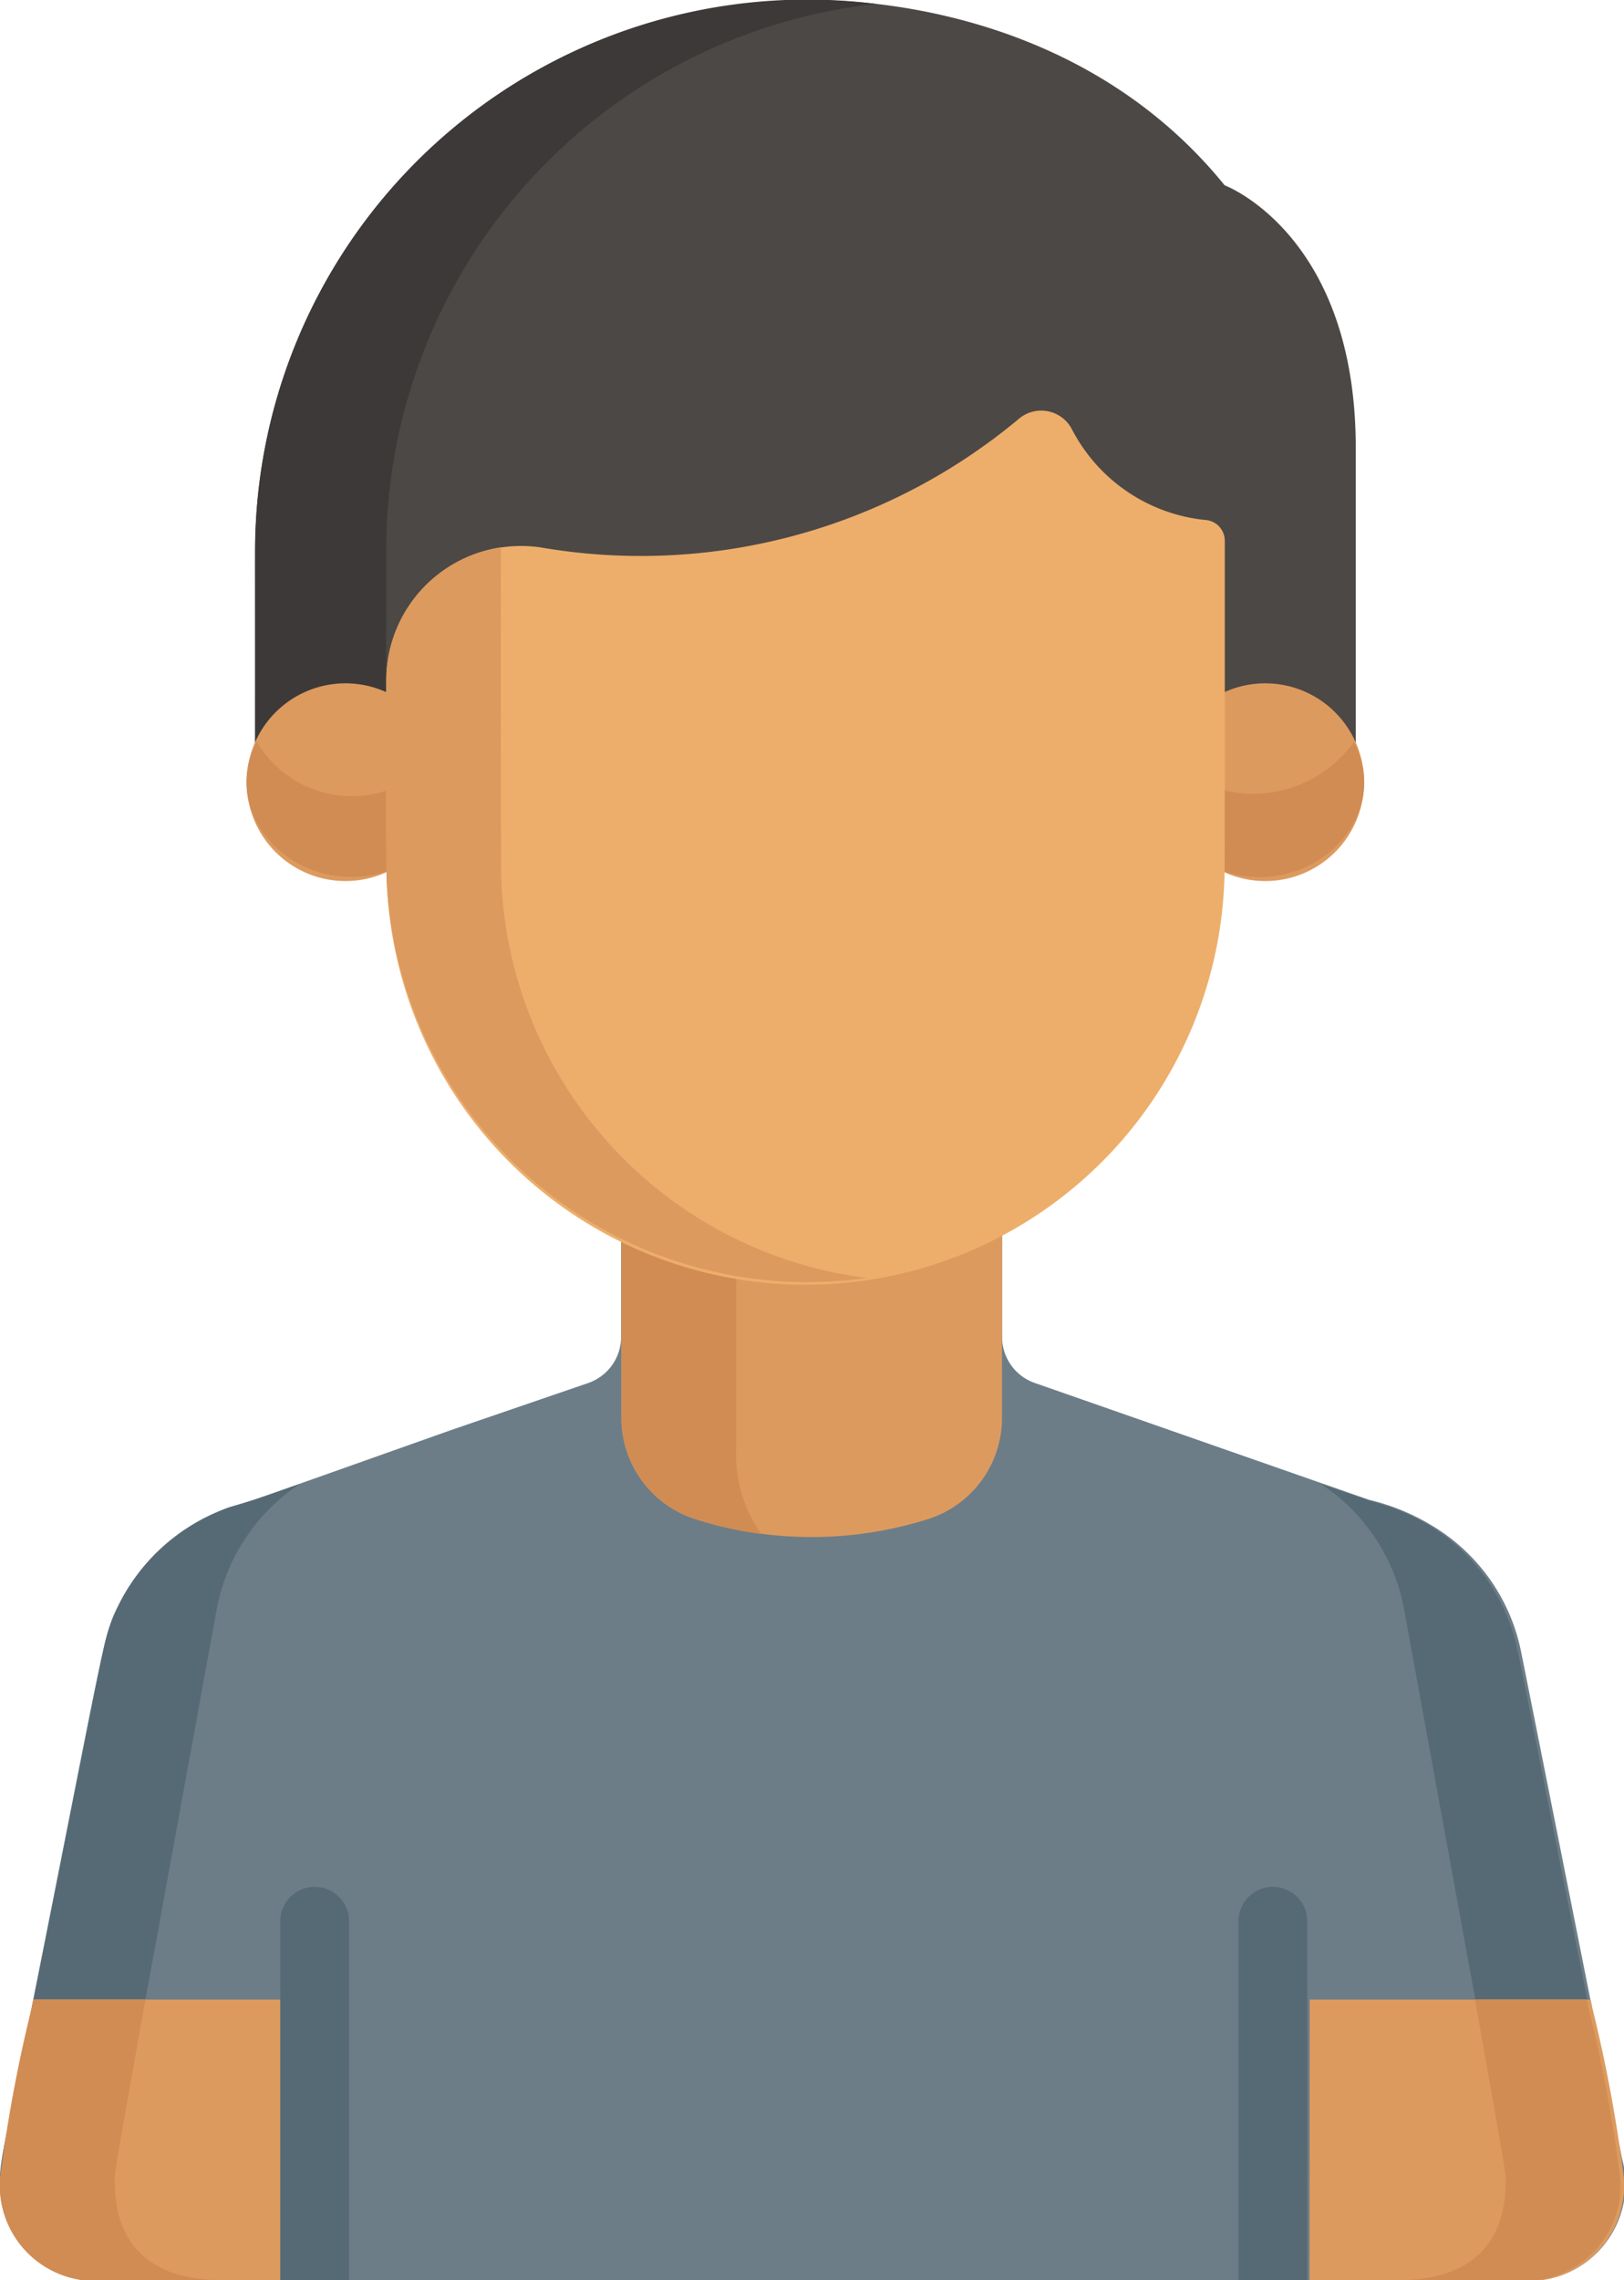 <svg xmlns="http://www.w3.org/2000/svg" width="34.102" height="47.855" viewBox="0 0 34.102 47.855"><defs><style>.a{fill:#6c7d87;}.b{fill:#566a75;}.c{fill:#dd9a5e;}.d{fill:#d18c54;}.e{fill:#4c4846;}.f{fill:#3d3938;}.g{fill:#edae6b;}</style></defs><g transform="translate(-30.266 0)"><path class="a" d="M64.327,296.62c-.034-.169-2.089-10.5-2.112-10.6a4,4,0,0,0-1.9-2.7,4.556,4.556,0,0,0-1.3-.529L52,280.34a1.024,1.024,0,0,1-.692-.968v-2.146a8.805,8.805,0,0,1-8,.038v2.108a1.024,1.024,0,0,1-.692.968l-2.881.988h0l-4.122,1.461-.542.16a4.148,4.148,0,0,0-2.308,2.032c-.33.669-.232.434-1.833,8.469-.593,3.069-.724,3.293-.649,3.978a2.007,2.007,0,0,0,2.231,1.74h29.6A2.03,2.03,0,0,0,64.327,296.62Z" transform="translate(0 -251.313)"/><path class="b" d="M32.712,347.322l2.112-11.565a4.031,4.031,0,0,1,1.744-2.6c-1.773.628-1.223.377-1.768.61a4.041,4.041,0,0,0-2.22,2.367c-.157.447-.055.054-1.644,8.02-.593,3.069-.723,3.293-.649,3.978a2.007,2.007,0,0,0,2.231,1.74h2.408A2,2,0,0,1,32.712,347.322Z" transform="translate(-0.001 -302.015)"/><path class="c" d="M36.894,454.868H32.537a2,2,0,0,1-2.247-2.141,31.02,31.02,0,0,1,.665-3.577l.034-.171h5.9Z" transform="translate(-0.021 -407.013)"/><path class="b" d="M34.123,347.322l-2.112-11.565a4.031,4.031,0,0,0-1.744-2.6c1.773.628,1.223.377,1.768.61a4.041,4.041,0,0,1,2.22,2.367c.157.447.055.054,1.644,8.02.593,3.069.723,3.293.649,3.978a2.007,2.007,0,0,1-2.231,1.74H31.91A2,2,0,0,0,34.123,347.322Z" transform="translate(27.733 -302.015)"/><path class="c" d="M30.289,454.868h4.357a2,2,0,0,0,2.247-2.141,31.021,31.021,0,0,0-.665-3.577l-.034-.171h-5.9Z" transform="translate(27.474 -407.013)"/><path class="d" d="M33.343,448.979H30.99l-.034.171a30.832,30.832,0,0,0-.665,3.577,2,2,0,0,0,2.247,2.141h2.408c-1.565,0-2.278-.823-2.247-2.141C32.7,452.574,32.759,452.254,33.343,448.979Z" transform="translate(-0.022 -407.014)"/><path class="d" d="M31.893,448.979h2.352l.034.171a30.831,30.831,0,0,1,.665,3.577,2,2,0,0,1-2.247,2.141H30.29c1.565,0,2.278-.823,2.247-2.141C32.533,452.574,32.476,452.255,31.893,448.979Z" transform="translate(29.344 -407.014)"/><path class="c" d="M169.87,273.671c0,5.987,0-.682,0,4.034h0v.144a2.229,2.229,0,0,0,1.52,2.114,8.115,8.115,0,0,0,4.953,0,2.228,2.228,0,0,0,1.52-2.114V277.7h0c0-.938,0-3.532,0-4.034A8.385,8.385,0,0,1,169.87,273.671Z" transform="translate(-126.556 -248.091)"/><path class="d" d="M172.28,281.225h0c0-5.013,0-3.342,0-3.692a8.776,8.776,0,0,1-2.408-.861c0,5.987,0-.962,0,3.753h0v.144a2.229,2.229,0,0,0,1.52,2.114,7.416,7.416,0,0,0,1.416.322A2.851,2.851,0,0,1,172.28,281.225Z" transform="translate(-126.555 -250.811)"/><path class="b" d="M93.949,423.7a.722.722,0,0,0-.722.722v7.53h1.445v-7.53A.722.722,0,0,0,93.949,423.7Z" transform="translate(-57.076 -384.099)"/><path class="b" d="M93.949,423.7a.722.722,0,0,0-.722.722v7.53h1.445v-7.53A.722.722,0,0,0,93.949,423.7Z" transform="translate(-36.955 -384.099)"/><path class="e" d="M99.05.056A11.558,11.558,0,0,0,87.577,11.61v4.379h23.112V9.438c0-4.475-2.753-5.505-2.753-5.505C104.513-.288,99.055.056,99.055.056" transform="translate(-51.954 -0.044)"/><path class="f" d="M100.606.081a11.594,11.594,0,0,0-13.025,11.03c-.018.468-.006.293-.01,4.834h2.753V11.566A11.557,11.557,0,0,1,100.606.081Z" transform="translate(-51.949 0)"/><g transform="translate(35.446 14.429)"><path class="c" d="M88.71,154.509a2.075,2.075,0,1,0,0,3.691Z" transform="translate(-85.687 -154.367)"/><path class="c" d="M304.4,154.509a2.075,2.075,0,1,1,0,3.691Z" transform="translate(-283.96 -154.367)"/></g><g transform="translate(35.441 15.567)"><path class="d" d="M85.852,166.548c-.847,1.607.936,3.362,2.811,2.694v-1.7A2.312,2.312,0,0,1,85.852,166.548Z" transform="translate(-85.635 -166.548)"/><path class="d" d="M304.4,167.545v1.7c1.875.668,3.658-1.087,2.811-2.694A2.6,2.6,0,0,1,304.4,167.545Z" transform="translate(-283.955 -166.548)"/></g><path class="g" d="M134.229,94.489a.437.437,0,0,1,.4.434c0,7.412,0,6.852-.012,7.2a8.8,8.8,0,0,1-17.587-.1c-.013-.331-.007-4.17-.007-4.159a2.829,2.829,0,0,1,3.24-2.8A12.386,12.386,0,0,0,130.3,92.369a.727.727,0,0,1,1.111.2A3.557,3.557,0,0,0,134.229,94.489Z" transform="translate(-78.644 -83.575)"/><path class="c" d="M119.436,129.851c-.011-.284-.009-5.484-.008-6.953a2.826,2.826,0,0,0-2.408,2.794c0-.011-.005,3.828.007,4.159a8.843,8.843,0,0,0,10.077,8.381A8.785,8.785,0,0,1,119.436,129.851Z" transform="translate(-78.644 -111.411)"/></g></svg>